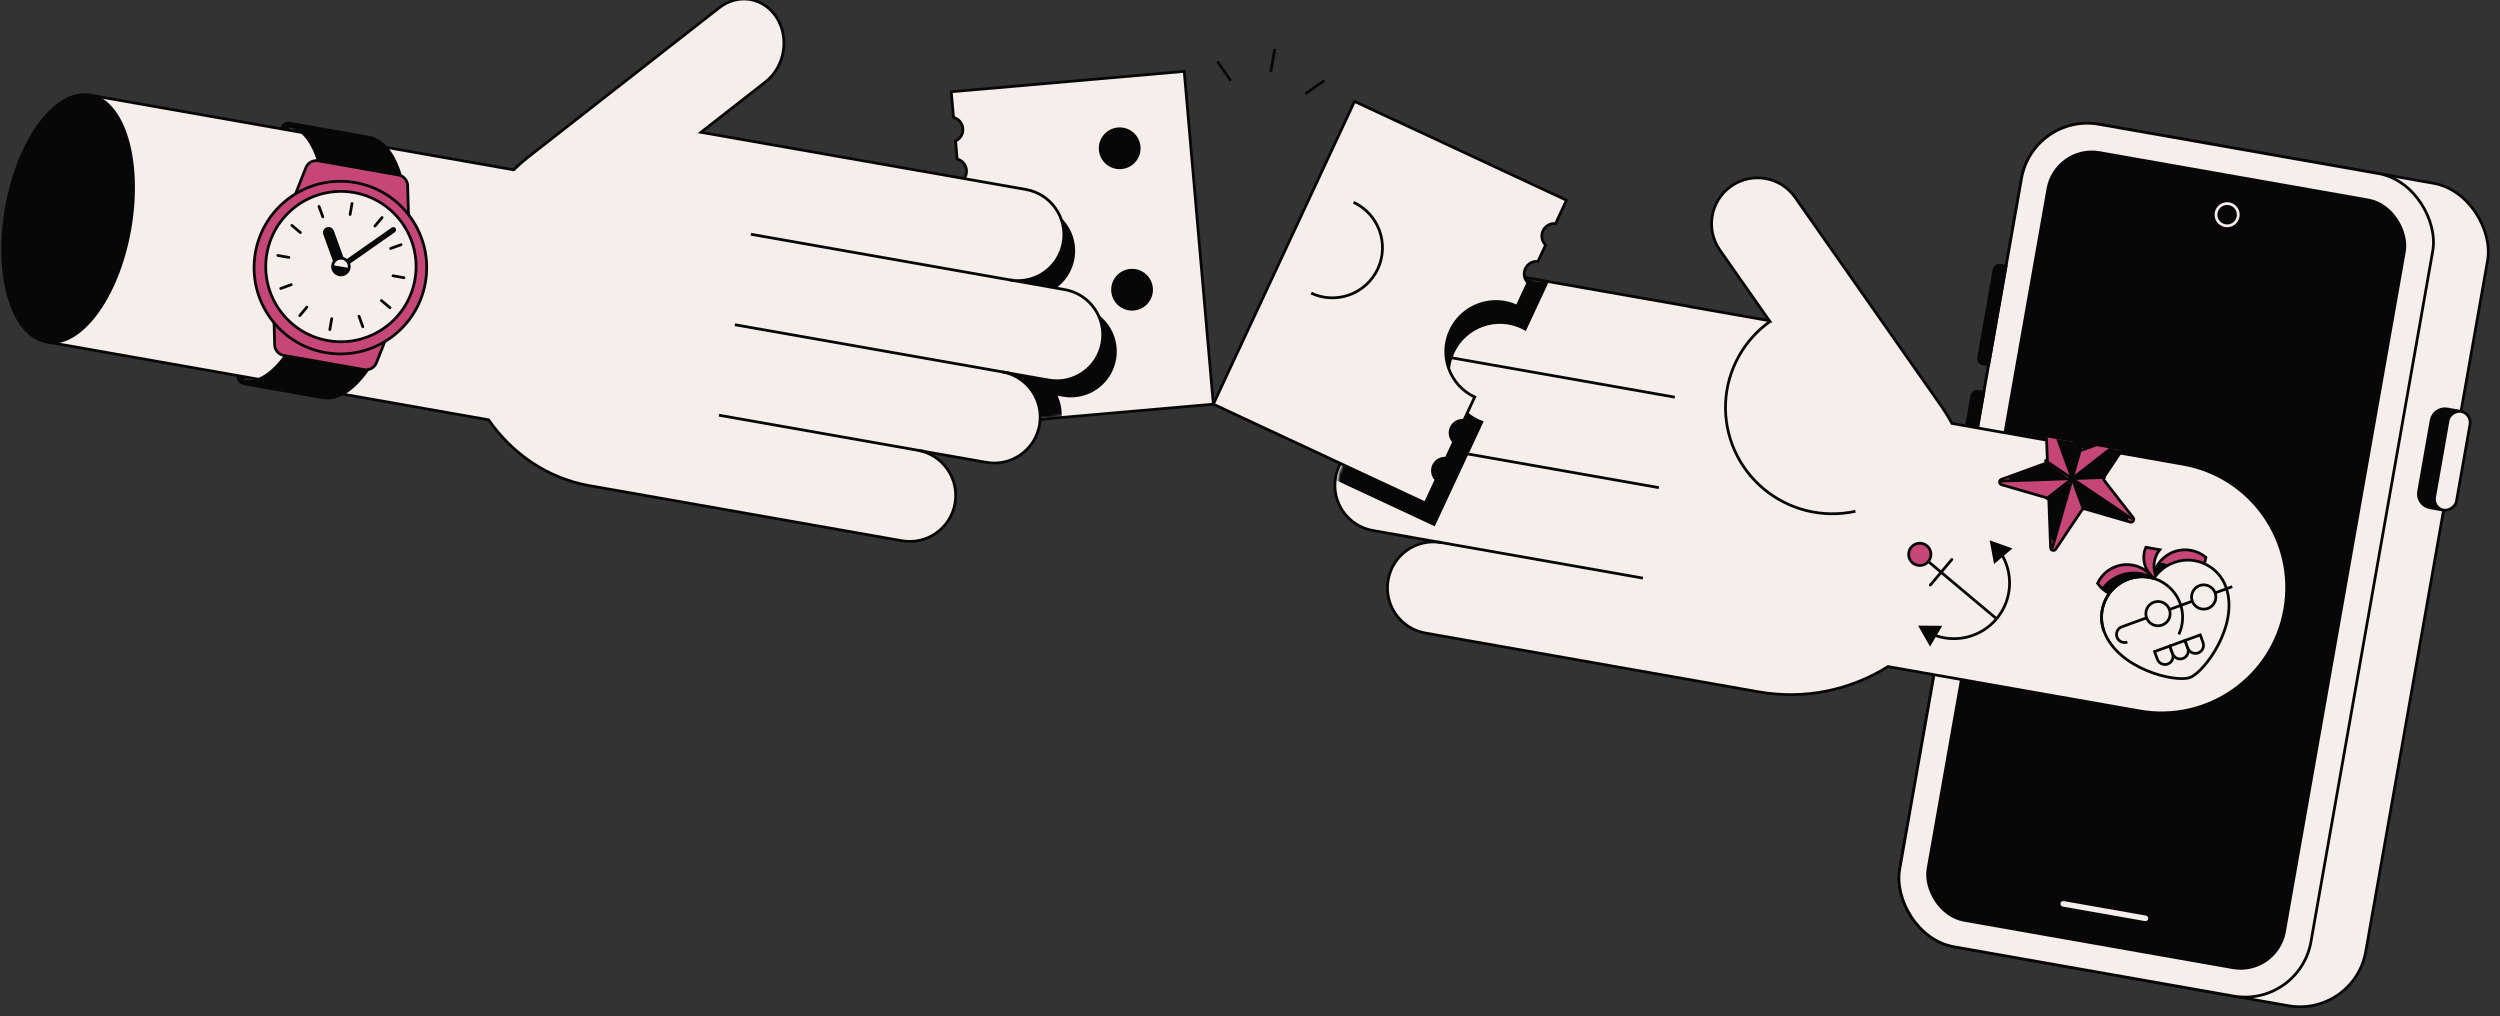 <svg width="898" height="365" viewBox="0 0 898 365" fill="none" xmlns="http://www.w3.org/2000/svg">
<rect x="0" y="0" width="898" height="365" fill="#333333" stroke="none"/>
<g clip-path="url(#clip0_325_6376)">
<rect x="730.292" y="40.464" width="170" height="300" rx="24" transform="rotate(10 730.292 40.464)" fill="#F5EEEB" stroke="#080708"/>
<rect x="730.292" y="40.464" width="150" height="300" rx="24" transform="rotate(10 730.292 40.464)" fill="#F5EEEB" stroke="#080708"/>
<rect x="738.404" y="52.048" width="130" height="280" rx="16" transform="rotate(10 738.404 52.048)" fill="#080708" stroke="#080708"/>
<rect x="740.295" y="323.501" width="32" height="2" rx="1" transform="rotate(10 740.295 323.501)" fill="#F5EEEB"/>
<circle cx="799.985" cy="77.123" r="4" transform="rotate(10 799.985 77.123)" fill="#080708" stroke="#F5EEEB"/>
<path d="M872.816 182.369C870.097 181.889 868.281 179.296 868.76 176.576L873.275 150.971C873.755 148.252 876.348 146.436 879.067 146.916L883.992 147.784L877.74 183.237L872.816 182.369Z" fill="#080708" stroke="#080708"/>
<rect x="873.801" y="182.542" width="36" height="8" rx="4" transform="rotate(-80 873.801 182.542)" fill="#F5EEEB" stroke="#080708"/>
<path d="M712.347 130.719C711.259 130.527 710.533 129.49 710.725 128.402L716.281 96.888C716.473 95.8 717.511 95.074 718.598 95.266L720.568 95.613L714.317 131.066L712.347 130.719Z" fill="#080708" stroke="#080708"/>
<path d="M704.359 176.02C703.271 175.828 702.545 174.791 702.737 173.703L708.294 142.189C708.485 141.101 709.523 140.375 710.611 140.567L712.58 140.914L706.329 176.367L704.359 176.02Z" fill="#080708" stroke="#080708"/>
<path d="M621.836 66.863C614.372 72.087 612.558 82.373 617.785 89.835L635.545 115.19L607.312 110.212L607.32 110.169L513.271 93.585C504.297 92.003 495.739 97.995 494.156 106.97C492.574 115.942 498.563 124.497 507.534 126.083L487.844 122.611C478.87 121.029 470.312 127.021 468.73 135.995C467.147 144.969 473.14 153.527 482.114 155.11L498.856 158.062C489.881 156.479 481.324 162.472 479.741 171.446C478.159 180.42 484.151 188.978 493.125 190.56L517.745 194.902C508.771 193.319 500.213 199.311 498.631 208.286C497.049 217.26 503.041 225.818 512.015 227.4L631.669 248.499C648.422 251.453 664.812 247.809 678.172 239.436L768.555 255.373C793.03 259.689 816.37 243.346 820.686 218.871C825.001 194.396 808.659 171.056 784.183 166.74L701.16 152.101C700.11 150.166 698.964 148.285 697.729 146.466L697.734 146.463L697.302 145.846C697.226 145.737 697.149 145.627 697.072 145.518L644.816 70.915C639.589 63.452 629.3 61.638 621.836 66.863Z" fill="#F5EEEB" stroke="#080708"/>
<path d="M497.378 157.802L595.859 175.166" stroke="#080708"/>
<path d="M516.269 194.641L590.129 207.665" stroke="#080708"/>
<path d="M519.851 128.255L601.59 142.668" stroke="#080708"/>
<g clip-path="url(#clip1_325_6376)">
<path d="M734.783 148.461C734.747 147.488 735.97 147.043 736.568 147.812L747.002 161.225C747.27 161.569 747.726 161.702 748.133 161.554L763.997 155.78C764.906 155.449 765.711 156.483 765.171 157.289L755.755 171.354C755.514 171.714 755.532 172.191 755.799 172.535L766.233 185.949C766.831 186.717 766.105 187.802 765.173 187.531L748.92 182.81C748.504 182.689 748.058 182.851 747.817 183.211L738.401 197.276C737.862 198.082 736.608 197.718 736.572 196.744L735.943 179.762C735.927 179.327 735.634 178.95 735.217 178.829L718.964 174.107C718.032 173.837 717.984 172.527 718.893 172.196L734.757 166.422C735.164 166.274 735.428 165.879 735.412 165.444L734.783 148.461Z" fill="#C64677" stroke="#080708"/>
<path d="M744.33 171.915L735.438 147.483" stroke="#080708" stroke-linejoin="round"/>
<path d="M744.33 171.915L764.818 155.908" stroke="#080708" stroke-linejoin="round"/>
<path d="M744.33 171.915L765.885 186.454" stroke="#080708" stroke-linejoin="round"/>
<path d="M744.33 171.915L737.164 196.908" stroke="#080708" stroke-linejoin="round"/>
<path d="M744.33 171.915L718.346 172.823" stroke="#080708" stroke-linejoin="round"/>
<path d="M744.33 171.915L747.638 160.38" stroke="#080708" stroke-linejoin="round"/>
<path d="M744.33 171.915L756.323 171.496" stroke="#080708" stroke-linejoin="round"/>
<path d="M744.33 171.915L748.435 183.191" stroke="#080708" stroke-linejoin="round"/>
<path d="M744.33 171.915L734.874 179.303" stroke="#080708" stroke-linejoin="round"/>
<path d="M744.33 171.915L734.381 165.205" stroke="#080708" stroke-linejoin="round"/>
<path d="M747.061 161.876L744.629 171.274L743.817 170.506L736.635 150.772L736.421 148.722L747.061 161.876Z" fill="#080708"/>
<path d="M761.199 158.326L745.099 171.103L747.021 172L755.864 171.442L763.293 159.692L764.488 157.129L761.199 158.326Z" fill="#080708"/>
<path d="M744.672 172.855L748.264 182.722L764.199 187.032L764.796 185.75L745.783 172.983L744.672 172.855Z" fill="#080708"/>
<path d="M735.66 178.795L736.861 193.789L737.673 194.558L743.306 174.948L743.262 173.368L742.323 173.71L735.66 178.795Z" fill="#080708"/>
<path d="M735.315 166.151L721.391 171.751L722.203 172.52L741.169 172.002L742.579 171.489L735.315 166.151Z" fill="#080708"/>
</g>
<path d="M773.412 207.112C774.114 203.153 776.85 199.665 780.9 198.19C784.951 196.716 789.289 197.63 792.371 200.212C791.67 204.172 788.934 207.66 784.883 209.134C780.833 210.608 776.495 209.695 773.412 207.112Z" fill="#C64677" stroke="#080708"/>
<path fill-rule="evenodd" clip-rule="evenodd" d="M780.127 204.28C780.066 206.439 779.398 208.032 778.169 208.479C776.941 208.927 775.406 208.136 773.972 206.523C774.033 204.364 774.701 202.771 775.929 202.324C777.158 201.876 778.693 202.667 780.127 204.28Z" fill="#080708"/>
<path d="M775.798 197.471L770.799 196.589C768.83 201.166 770.844 206.509 775.391 208.629C772.96 205.158 773.244 200.598 775.798 197.471Z" fill="#C64677" stroke="#080708"/>
<path d="M753.432 209.526C755.134 205.883 758.679 203.222 762.974 202.846C767.268 202.471 771.221 204.476 773.531 207.768C771.828 211.411 768.283 214.072 763.989 214.448C759.694 214.824 755.741 212.819 753.432 209.526Z" fill="#C64677" stroke="#080708"/>
<path fill-rule="evenodd" clip-rule="evenodd" d="M776.424 209.341C774.07 212.576 770.382 214.814 766.084 215.19C761.785 215.566 757.765 214.003 754.885 211.226C757.239 207.991 760.927 205.753 765.225 205.377C769.524 205.001 773.544 206.564 776.424 209.341Z" fill="#080708"/>
<path d="M773.661 207.795C775.322 205.246 777.794 203.194 780.873 202.073C788.428 199.323 796.782 203.219 799.532 210.774C804.481 224.373 791.855 241.453 786.607 243.363C781.37 245.269 760.798 240.327 755.79 226.796C755.779 226.766 755.768 226.736 755.757 226.706C753.007 219.151 756.903 210.798 764.458 208.048C767.537 206.927 770.75 206.91 773.661 207.795Z" fill="#F5EEEB" stroke="#080708"/>
<path d="M782.63 227.88C783.642 225.71 784.103 223.324 783.972 220.934C783.842 218.543 783.124 216.222 781.882 214.175C780.64 212.129 778.912 210.42 776.852 209.2C774.792 207.981 772.463 207.288 770.071 207.184C767.68 207.079 765.299 207.566 763.141 208.602C760.982 209.637 759.112 211.189 757.697 213.119C756.281 215.05 755.363 217.3 755.025 219.67C754.687 222.04 754.938 224.457 755.757 226.706" stroke="#080708"/>
<path d="M764.153 230.622C762.642 231.172 760.972 230.393 760.422 228.882C759.872 227.371 760.651 225.7 762.162 225.15" stroke="#080708"/>
<path d="M762.162 225.15L801.833 210.711" stroke="#080708"/>
<path d="M773.917 234.039L779.389 232.047L780.385 234.783C780.935 236.294 780.156 237.965 778.645 238.515V238.515C777.134 239.065 775.463 238.286 774.913 236.775L773.917 234.039Z" fill="#F5EEEB" stroke="#080708"/>
<path d="M779.39 232.047L784.861 230.056L785.857 232.792C786.407 234.303 785.628 235.973 784.117 236.523V236.523C782.606 237.073 780.935 236.294 780.385 234.783L779.39 232.047Z" fill="#F5EEEB" stroke="#080708"/>
<path d="M784.861 230.056L790.333 228.064L791.329 230.8C791.879 232.311 791.1 233.982 789.589 234.532V234.532C788.078 235.082 786.407 234.303 785.857 232.792L784.861 230.056Z" fill="#F5EEEB" stroke="#080708"/>
<circle cx="791.573" cy="214.445" r="4.367" transform="rotate(-20 791.573 214.445)" fill="#F5EEEB" stroke="#080708"/>
<circle cx="775.157" cy="220.42" r="4.367" transform="rotate(-20 775.157 220.42)" fill="#F5EEEB" stroke="#080708"/>
<path d="M636.103 115.244C631.292 118.589 627.322 122.991 624.5 128.11C621.679 133.228 620.081 138.925 619.832 144.761C619.582 150.597 620.686 156.414 623.06 161.764C625.434 167.113 629.013 171.851 633.52 175.612C638.027 179.372 643.342 182.053 649.054 183.448C654.765 184.843 660.72 184.914 666.458 183.656" stroke="#080708"/>
<mask id="mask0_325_6376" style="mask-type:alpha" maskUnits="userSpaceOnUse" x="469" y="93" width="140" height="148">
<path fill-rule="evenodd" clip-rule="evenodd" d="M495.142 107.143C493.559 116.115 499.548 124.671 508.519 126.257L488.829 122.785C479.855 121.202 471.297 127.195 469.715 136.169C468.133 145.143 474.125 153.701 483.099 155.283L499.841 158.235C490.867 156.653 482.309 162.645 480.726 171.62C479.144 180.594 485.136 189.152 494.11 190.734L518.731 195.075C509.756 193.493 501.199 199.485 499.616 208.459C498.034 217.434 504.026 225.992 513 227.574L585.384 240.337L591.114 207.838L596.844 175.34L602.575 142.841L608.305 110.342L514.256 93.759C505.282 92.177 496.724 98.169 495.142 107.143Z" fill="#359D72"/>
</mask>
<g mask="url(#mask0_325_6376)">
<path fill-rule="evenodd" clip-rule="evenodd" d="M489.948 44.794L439.233 153.551L515.363 189.051L532.938 151.362C532.334 151.155 531.735 150.915 531.144 150.639C522.134 146.437 518.236 135.728 522.437 126.718C526.638 117.708 537.348 113.81 546.358 118.012C546.949 118.287 547.519 118.591 548.065 118.921L566.077 80.294L489.948 44.794Z" fill="#080708"/>
</g>
<path d="M435.831 145.182L425.373 25.638L341.692 32.959L342.499 42.18C344.294 42.644 345.686 44.195 345.857 46.147C346.028 48.098 344.926 49.868 343.239 50.636L343.806 57.123C345.601 57.587 346.993 59.138 347.164 61.09C347.335 63.041 346.233 64.811 344.546 65.579L345.353 74.799C355.256 73.933 363.986 81.259 364.853 91.162C365.719 101.065 358.393 109.796 348.49 110.663L349.297 119.884C351.092 120.347 352.484 121.898 352.655 123.85C352.826 125.801 351.724 127.571 350.037 128.339L350.604 134.826C352.399 135.29 353.792 136.841 353.962 138.793C354.133 140.744 353.031 142.514 351.344 143.282L352.151 152.503L435.831 145.182Z" fill="#F5EEEB" stroke="#080708"/>
<circle cx="406.637" cy="104.069" r="7.5" transform="rotate(-95 406.637 104.069)" fill="#080708"/>
<circle cx="402.192" cy="53.264" r="7.5" transform="rotate(-95 402.192 53.264)" fill="#080708"/>
<path d="M437.575 22.52L441.816 28.576" stroke="#080708" stroke-linecap="square"/>
<path d="M457.831 18.03L456.547 25.311" stroke="#080708" stroke-linecap="square"/>
<path d="M475.328 29.178L469.272 33.418" stroke="#080708" stroke-linecap="square"/>
<path d="M486.546 36.423L435.831 145.18L511.961 180.68L515.873 172.291C514.55 170.992 514.12 168.952 514.948 167.177C515.776 165.401 517.615 164.42 519.46 164.598L522.212 158.696C520.889 157.398 520.459 155.358 521.287 153.582C522.115 151.806 523.954 150.825 525.799 151.004L529.711 142.615C520.701 138.414 516.804 127.704 521.005 118.694C525.206 109.684 535.916 105.786 544.925 109.988L548.837 101.599C547.514 100.3 547.084 98.26 547.912 96.485C548.74 94.709 550.579 93.728 552.424 93.906L555.177 88.004C553.854 86.706 553.423 84.666 554.251 82.89C555.079 81.114 556.919 80.133 558.764 80.312L562.675 71.923L486.546 36.423Z" fill="#F5EEEB" stroke="#080708"/>
<path d="M486.193 72.671C495.203 76.873 499.101 87.582 494.9 96.592C490.698 105.602 479.989 109.5 470.979 105.299" stroke="#080708"/>
<mask id="mask1_325_6376" style="mask-type:alpha" maskUnits="userSpaceOnUse" x="341" y="25" width="95" height="128">
<rect x="425.433" y="25.295" width="120" height="84" transform="rotate(85 425.433 25.295)" fill="#359D72"/>
</mask>
<g mask="url(#mask1_325_6376)">
<path d="M381.78 142.495C390.755 144.078 399.313 138.086 400.895 129.111V129.111C402.477 120.137 396.485 111.579 387.511 109.997L273.766 89.94L268.035 122.439L381.78 142.495Z" fill="#080708"/>
<path d="M366.83 106.35C375.804 107.933 384.362 101.94 385.944 92.966V92.966C387.527 83.992 381.534 75.434 372.56 73.852L258.815 53.795L253.084 86.294L366.83 106.35Z" fill="#080708"/>
<path d="M361.508 165.322C370.483 166.904 379.041 160.912 380.623 151.938V151.938C382.205 142.964 376.213 134.406 367.239 132.823L270.235 115.719L264.505 148.218L361.508 165.322Z" fill="#080708" stroke="#080708"/>
</g>
<path d="M275 29.393C281.83 24.056 283.643 13.771 279.051 6.42C274.458 -0.93 265.198 -2.563 258.369 2.774L190.092 56.124C190.029 56.173 189.966 56.222 189.903 56.271L189.792 56.358L189.227 56.799L189.231 56.804C187.598 58.118 186.022 59.518 184.509 61.001L31.79 34.073L16.162 122.706L175.504 150.802C184.042 163.037 196.67 171.796 211.747 174.455L323.917 194.233C332.891 195.816 341.449 189.824 343.031 180.849C344.614 171.875 338.622 163.317 329.647 161.735L354.267 166.076C363.242 167.658 371.8 161.666 373.382 152.692C374.964 143.718 368.972 135.16 359.998 133.577L376.74 136.529C385.714 138.112 394.272 132.119 395.854 123.145C397.436 114.171 391.444 105.613 382.47 104.031L362.774 100.558C371.748 102.14 380.306 96.148 381.888 87.174C383.471 78.199 377.478 69.641 368.504 68.059L251.795 47.525L275 29.393Z" fill="#F5EEEB" stroke="#080708"/>
<ellipse cx="24.468" cy="78.476" rx="22.5" ry="45" transform="rotate(10 24.468 78.476)" fill="#080708" stroke="#080708"/>
<path d="M87.706 137.352C98.709 139.292 111.282 120.142 115.789 94.579C120.297 69.016 115.031 46.72 104.029 44.78L132.362 49.776C143.365 51.716 148.63 74.011 144.123 99.575C139.615 125.138 127.042 144.288 116.039 142.348L87.706 137.352Z" fill="#080708"/>
<path fill-rule="evenodd" clip-rule="evenodd" d="M110.328 50.365C108.46 47.747 106.274 46.191 103.855 45.765L104.202 43.795L132.536 48.791C135.618 49.335 138.216 51.294 140.289 54.2C142.359 57.101 143.949 61.002 145.032 65.587C147.198 74.76 147.379 86.866 145.107 99.748C142.836 112.631 138.526 123.945 133.352 131.824C130.767 135.762 127.939 138.883 125.001 140.902C122.059 142.924 118.948 143.876 115.865 143.333L87.532 138.337L87.879 136.367C90.298 136.794 92.885 136.079 95.535 134.258C98.191 132.433 100.85 129.533 103.347 125.73C108.338 118.128 112.568 107.085 114.804 94.405C117.04 81.725 116.842 69.901 114.752 61.051C113.706 56.623 112.199 52.989 110.328 50.365ZM93.952 137.438L116.213 141.363C118.632 141.79 121.218 141.075 123.869 139.254C126.524 137.428 129.184 134.529 131.681 130.726C136.672 123.124 140.902 112.081 143.138 99.401C145.374 86.721 145.176 74.897 143.085 66.046C142.04 61.62 140.532 57.985 138.661 55.361C136.793 52.743 134.608 51.187 132.188 50.761L109.927 46.836C110.651 47.529 111.327 48.323 111.956 49.204C114.025 52.105 115.616 56.006 116.698 60.591C118.865 69.764 119.045 81.87 116.774 94.752C114.502 107.635 110.192 118.949 105.019 126.828C102.433 130.766 99.605 133.887 96.668 135.906C95.776 136.519 94.869 137.033 93.952 137.438Z" fill="#080708"/>
<path d="M109.873 60.227C110.572 58.461 112.417 57.429 114.288 57.758L143.128 62.844C145 63.174 146.38 64.775 146.432 66.674L146.767 78.918C146.836 81.448 144.567 83.406 142.074 82.966L108.397 77.028C105.904 76.589 104.441 73.973 105.371 71.619L109.873 60.227Z" fill="#C64677" stroke="#080708"/>
<path d="M98.655 123.85C98.707 125.749 100.088 127.35 101.959 127.68L130.799 132.765C132.671 133.095 134.516 132.063 135.214 130.296L139.716 118.905C140.647 116.551 139.184 113.935 136.691 113.496L103.013 107.557C100.52 107.118 98.251 109.075 98.32 111.606L98.655 123.85Z" fill="#C64677" stroke="#080708"/>
<circle cx="122.267" cy="96.125" r="31" transform="rotate(10 122.267 96.125)" fill="#C64677" stroke="#080708"/>
<circle cx="122.457" cy="95.754" r="27" transform="rotate(10 122.457 95.754)" fill="#F5EEEB" stroke="#080708"/>
<path d="M116.131 84.222C115.754 83.184 116.289 82.037 117.327 81.659V81.659C118.365 81.281 119.512 81.816 119.89 82.854L124.336 95.07L120.578 96.438L116.131 84.222Z" fill="#080708"/>
<path d="M126.451 73.104L125.757 77.043" stroke="#080708" stroke-linecap="round" stroke-linejoin="round"/>
<path d="M137.241 78.135L134.67 81.2" stroke="#080708" stroke-linecap="round" stroke-linejoin="round"/>
<path d="M144.07 87.888L140.311 89.256" stroke="#080708" stroke-linecap="round" stroke-linejoin="round"/>
<path d="M145.108 99.749L141.169 99.054" stroke="#080708" stroke-linecap="round" stroke-linejoin="round"/>
<path d="M140.076 110.539L137.012 107.967" stroke="#080708" stroke-linecap="round" stroke-linejoin="round"/>
<path d="M130.323 117.367L128.955 113.608" stroke="#080708" stroke-linecap="round" stroke-linejoin="round"/>
<path d="M118.463 118.405L119.157 114.466" stroke="#080708" stroke-linecap="round" stroke-linejoin="round"/>
<path d="M107.673 113.373L110.244 110.309" stroke="#080708" stroke-linecap="round" stroke-linejoin="round"/>
<path d="M100.844 103.621L104.603 102.253" stroke="#080708" stroke-linecap="round" stroke-linejoin="round"/>
<path d="M99.806 91.76L103.745 92.455" stroke="#080708" stroke-linecap="round" stroke-linejoin="round"/>
<path d="M104.838 80.97L107.903 83.541" stroke="#080708" stroke-linecap="round" stroke-linejoin="round"/>
<path d="M114.591 74.142L115.959 77.9" stroke="#080708" stroke-linecap="round" stroke-linejoin="round"/>
<rect x="141.543" y="81.169" width="2" height="24" rx="1" transform="rotate(55 141.543 81.169)" fill="#080708"/>
<circle cx="122.457" cy="95.754" r="3" transform="rotate(10 122.457 95.754)" fill="#F5EEEB" stroke="#080708"/>
<path d="M121.936 98.709C123.568 98.996 125.124 97.907 125.411 96.275L119.502 95.233C119.215 96.865 120.304 98.421 121.936 98.709Z" fill="#080708"/>
<path d="M101.712 46.402C101.904 45.314 102.941 44.588 104.029 44.78V44.78L103.681 46.749L101.712 46.402V46.402Z" fill="#080708"/>
<path d="M100.727 46.229C101.015 44.597 102.571 43.507 104.202 43.795L104.029 44.78L103.682 46.749L100.727 46.229Z" fill="#080708"/>
<path d="M100.727 46.229C101.015 44.597 102.571 43.507 104.202 43.795L104.029 44.78L103.682 46.749L100.727 46.229Z" fill="#080708"/>
<path d="M85.099 134.861C84.811 136.493 85.9 138.049 87.532 138.337L88.053 135.382L85.099 134.861Z" fill="#080708"/>
<path d="M693.274 232.257L688.988 224.732L697.648 224.782L695.922 227.733L695.147 229.056L693.274 232.257Z" fill="#080708"/>
<path d="M718.859 200.397L716.253 202.61L714.699 194.09L722.855 197.005L720.028 199.405L718.859 200.397Z" fill="#080708"/>
<path d="M718.571 198.44C723.291 205.629 722.976 215.34 717.164 222.267C711.29 229.267 701.641 231.231 693.693 227.681" stroke="#080708" stroke-linecap="square"/>
<circle cx="689.587" cy="199.126" r="4" transform="rotate(-50 689.587 199.126)" fill="#C64677" stroke="#080708"/>
<path d="M692.651 201.698L717.164 222.267" stroke="#080708"/>
<path d="M693.391 210.15L701.104 200.958" stroke="#080708" stroke-linecap="round"/>
<path d="M269.709 84.148L364.251 100.818" stroke="#080708"/>
<path d="M263.979 116.647L362.46 134.012" stroke="#080708"/>
<path d="M258.249 149.146L332.11 162.169" stroke="#080708"/>
</g>
<defs>
<clipPath id="clip0_325_6376">
<rect width="898" height="365" fill="white"/>
</clipPath>
<clipPath id="clip1_325_6376">
<rect width="53" height="41" fill="white" transform="translate(720.345 154.469) rotate(10)"/>
</clipPath>
</defs>
</svg>
